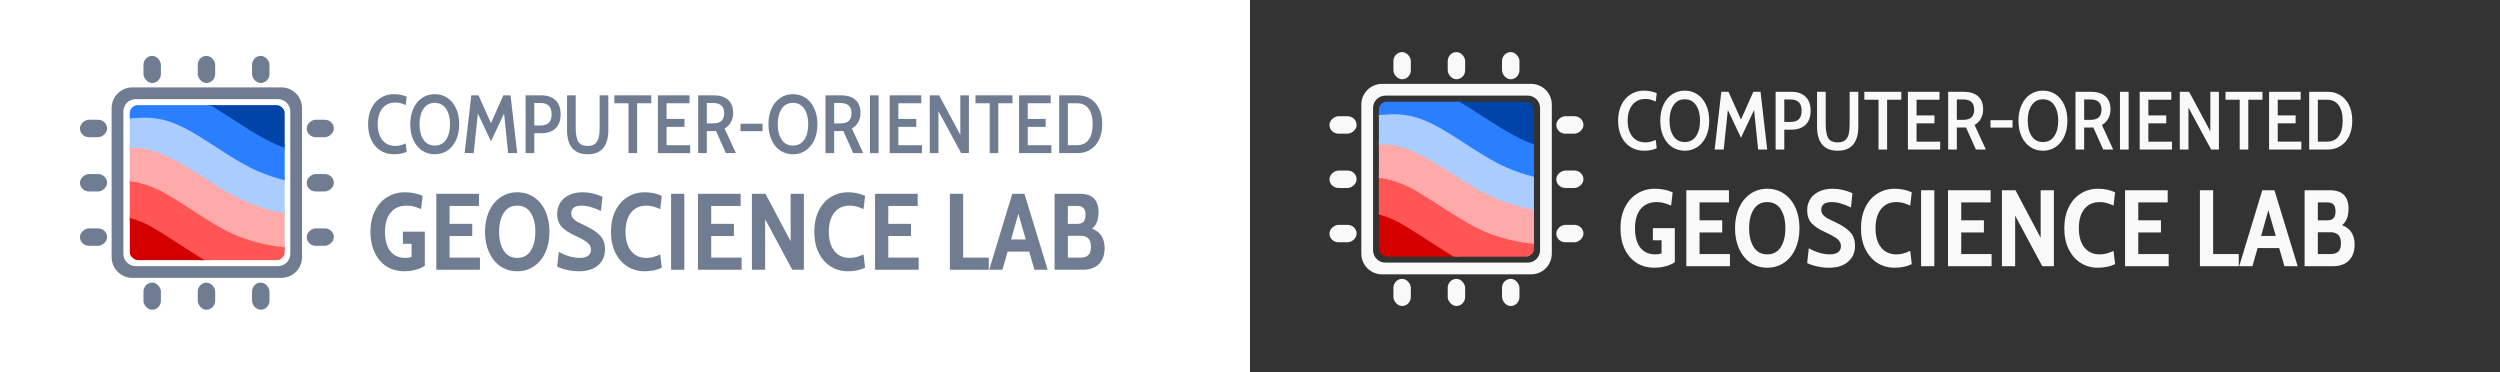 <?xml version="1.0" encoding="UTF-8" standalone="no"?>
<svg
   xmlns:dc="http://purl.org/dc/elements/1.1/"
   xmlns:cc="http://creativecommons.org/ns#"
   xmlns:rdf="http://www.w3.org/1999/02/22-rdf-syntax-ns#"
   xmlns:svg="http://www.w3.org/2000/svg"
   xmlns="http://www.w3.org/2000/svg"
   xmlns:sodipodi="http://sodipodi.sourceforge.net/DTD/sodipodi-0.dtd"
   xmlns:inkscape="http://www.inkscape.org/namespaces/inkscape"
   width="2067.884mm"
   height="307.984mm"
   viewBox="0 0 2067.884 307.984"
   version="1.1"
   id="svg8"
   inkscape:version="1.0.1 (3bc2e813f5, 2020-09-07)"
   sodipodi:docname="examples-for-readme.svg"
   inkscape:export-filename="examples-for-readme.png"
   inkscape:export-xdpi="24.741526"
   inkscape:export-ydpi="24.741526">
  <rect x="0" y="0" width="2067.884" height="307.984" fill="#808080" stroke="none"/>
  <defs
     id="defs2">
    <clipPath
       clipPathUnits="userSpaceOnUse"
       id="clipPath846">
      <path
         style="fill:none;fill-opacity:1;fill-rule:nonzero;stroke:#ffffff;stroke-width:0.924;stroke-linecap:round;stroke-miterlimit:4;stroke-dasharray:none"
         d="m -598.054,-154.244 a 70.113,70.113 0 0 1 -70.113,70.113 70.113,70.113 0 0 1 -70.113,-70.113 70.113,70.113 0 0 1 70.113,-70.113 70.113,70.113 0 0 1 70.113,70.113 z"
         id="path848"
         inkscape:connector-curvature="0" />
    </clipPath>
    <clipPath
       clipPathUnits="userSpaceOnUse"
       id="clipPath1107">
      <rect
         style="fill:none;fill-opacity:1;stroke:#ffff00;stroke-width:0.939"
         id="rect1109"
         width="113.859"
         height="113.859"
         x="611.328"
         y="-211.117"
         ry="7.558"
         transform="scale(-1,1)" />
    </clipPath>
    <clipPath
       clipPathUnits="userSpaceOnUse"
       id="clipPath1107-9">
      <rect
         style="fill:none;fill-opacity:1;stroke:#ffff00;stroke-width:0.939"
         id="rect1109-7"
         width="113.859"
         height="113.859"
         x="611.328"
         y="-211.117"
         ry="7.558"
         transform="scale(-1,1)" />
    </clipPath>
    <clipPath
       clipPathUnits="userSpaceOnUse"
       id="clipPath846-2">
      <path
         style="fill:none;fill-opacity:1;fill-rule:nonzero;stroke:#ffffff;stroke-width:0.924;stroke-linecap:round;stroke-miterlimit:4;stroke-dasharray:none"
         d="m -598.054,-154.244 a 70.113,70.113 0 0 1 -70.113,70.113 70.113,70.113 0 0 1 -70.113,-70.113 70.113,70.113 0 0 1 70.113,-70.113 70.113,70.113 0 0 1 70.113,70.113 z"
         id="path848-9"
         inkscape:connector-curvature="0" />
    </clipPath>
    <clipPath
       clipPathUnits="userSpaceOnUse"
       id="clipPath1107-1">
      <rect
         style="fill:none;fill-opacity:1;stroke:#ffff00;stroke-width:0.939"
         id="rect1109-2"
         width="113.859"
         height="113.859"
         x="611.328"
         y="-211.117"
         ry="7.558"
         transform="scale(-1,1)" />
    </clipPath>
    <clipPath
       clipPathUnits="userSpaceOnUse"
       id="clipPath1107-7">
      <rect
         style="fill:none;fill-opacity:1;stroke:#ffff00;stroke-width:0.939"
         id="rect1109-5"
         width="113.859"
         height="113.859"
         x="611.328"
         y="-211.117"
         ry="7.558"
         transform="scale(-1,1)" />
    </clipPath>
    <clipPath
       clipPathUnits="userSpaceOnUse"
       id="clipPath1107-9-7">
      <rect
         style="fill:none;fill-opacity:1;stroke:#ffff00;stroke-width:0.939"
         id="rect1109-7-0"
         width="113.859"
         height="113.859"
         x="611.328"
         y="-211.117"
         ry="7.558"
         transform="scale(-1,1)" />
    </clipPath>
    <clipPath
       clipPathUnits="userSpaceOnUse"
       id="clipPath1107-2">
      <rect
         style="fill:none;fill-opacity:1;stroke:#ffff00;stroke-width:0.939"
         id="rect1109-6"
         width="113.859"
         height="113.859"
         x="611.328"
         y="-211.117"
         ry="7.558"
         transform="scale(-1,1)" />
    </clipPath>
    <clipPath
       clipPathUnits="userSpaceOnUse"
       id="clipPath1107-9-1">
      <rect
         style="fill:none;fill-opacity:1;stroke:#ffff00;stroke-width:0.939"
         id="rect1109-7-8"
         width="113.859"
         height="113.859"
         x="611.328"
         y="-211.117"
         ry="7.558"
         transform="scale(-1,1)" />
    </clipPath>
    <clipPath
       clipPathUnits="userSpaceOnUse"
       id="clipPath846-5">
      <path
         style="fill:none;fill-opacity:1;fill-rule:nonzero;stroke:#ffffff;stroke-width:0.924;stroke-linecap:round;stroke-miterlimit:4;stroke-dasharray:none"
         d="m -598.054,-154.244 a 70.113,70.113 0 0 1 -70.113,70.113 70.113,70.113 0 0 1 -70.113,-70.113 70.113,70.113 0 0 1 70.113,-70.113 70.113,70.113 0 0 1 70.113,70.113 z"
         id="path848-5"
         inkscape:connector-curvature="0" />
    </clipPath>
    <clipPath
       clipPathUnits="userSpaceOnUse"
       id="clipPath1107-4">
      <rect
         style="fill:none;fill-opacity:1;stroke:#ffff00;stroke-width:0.939"
         id="rect1109-76"
         width="113.859"
         height="113.859"
         x="611.328"
         y="-211.117"
         ry="7.558"
         transform="scale(-1,1)" />
    </clipPath>
    <clipPath
       clipPathUnits="userSpaceOnUse"
       id="clipPath1107-3">
      <rect
         style="fill:none;fill-opacity:1;stroke:#ffff00;stroke-width:0.939"
         id="rect1109-9"
         width="113.859"
         height="113.859"
         x="611.328"
         y="-211.117"
         ry="7.558"
         transform="scale(-1,1)" />
    </clipPath>
    <clipPath
       clipPathUnits="userSpaceOnUse"
       id="clipPath1107-9-4">
      <rect
         style="fill:none;fill-opacity:1;stroke:#ffff00;stroke-width:0.939"
         id="rect1109-7-81"
         width="113.859"
         height="113.859"
         x="611.328"
         y="-211.117"
         ry="7.558"
         transform="scale(-1,1)" />
    </clipPath>
    <clipPath
       clipPathUnits="userSpaceOnUse"
       id="clipPath1107-4-5">
      <rect
         style="fill:none;fill-opacity:1;stroke:#ffff00;stroke-width:0.939"
         id="rect1109-76-9"
         width="113.859"
         height="113.859"
         x="611.328"
         y="-211.117"
         ry="7.558"
         transform="scale(-1,1)" />
    </clipPath>
    <clipPath
       clipPathUnits="userSpaceOnUse"
       id="clipPath930">
      <rect
         style="fill:none;fill-opacity:1;stroke:#ffff00;stroke-width:0.939"
         id="rect932"
         width="113.859"
         height="113.859"
         x="611.328"
         y="-211.117"
         ry="7.558"
         transform="scale(-1,1)" />
    </clipPath>
    <clipPath
       clipPathUnits="userSpaceOnUse"
       id="clipPath945">
      <rect
         style="fill:none;fill-opacity:1;stroke:#ffff00;stroke-width:0.939"
         id="rect943"
         width="113.859"
         height="113.859"
         x="611.328"
         y="-211.117"
         ry="7.558"
         transform="scale(-1,1)" />
    </clipPath>
    <clipPath
       clipPathUnits="userSpaceOnUse"
       id="clipPath1107-75-6">
      <rect
         style="fill:none;fill-opacity:1;stroke:#ffff00;stroke-width:0.939"
         id="rect1109-3-2"
         width="113.859"
         height="113.859"
         x="611.328"
         y="-211.117"
         ry="7.558"
         transform="scale(-1,1)" />
    </clipPath>
    <clipPath
       clipPathUnits="userSpaceOnUse"
       id="clipPath1107-75-6-6">
      <rect
         style="fill:none;fill-opacity:1;stroke:#ffff00;stroke-width:0.939"
         id="rect1109-3-2-7"
         width="113.859"
         height="113.859"
         x="611.328"
         y="-211.117"
         ry="7.558"
         transform="scale(-1,1)" />
    </clipPath>
    <clipPath
       clipPathUnits="userSpaceOnUse"
       id="clipPath919-3">
      <rect
         style="fill:none;fill-opacity:1;stroke:#ffff00;stroke-width:0.923"
         id="rect921-6"
         width="111.793"
         height="112.089"
         x="98.29"
         y="612.213"
         ry="6.103"
         transform="matrix(0,-1,-1,0,0,0)" />
    </clipPath>
    <clipPath
       clipPathUnits="userSpaceOnUse"
       id="clipPath919">
      <rect
         style="fill:none;fill-opacity:1;stroke:#ffff00;stroke-width:0.923"
         id="rect921"
         width="111.793"
         height="112.089"
         x="98.29"
         y="612.213"
         ry="6.103"
         transform="matrix(0,-1,-1,0,0,0)" />
    </clipPath>
  </defs>
  <sodipodi:namedview
     id="base"
     pagecolor="#ffffff"
     bordercolor="#666666"
     borderopacity="1.0"
     inkscape:pageopacity="0.0"
     inkscape:pageshadow="2"
     inkscape:zoom="0.1507011"
     inkscape:cx="2959.1111"
     inkscape:cy="358.88445"
     inkscape:document-units="mm"
     inkscape:current-layer="layer1"
     inkscape:document-rotation="0"
     showgrid="false"
     fit-margin-top="0"
     fit-margin-left="0"
     fit-margin-right="0"
     fit-margin-bottom="0"
     inkscape:window-width="3200"
     inkscape:window-height="1800"
     inkscape:window-x="0"
     inkscape:window-y="0"
     inkscape:window-maximized="0" />
  <g
     inkscape:label="Layer 1"
     inkscape:groupmode="layer"
     id="layer1"
     transform="translate(-37.294,397.109)">
    <rect
       ry="0"
       y="-397.109"
       x="37.294"
       height="307.984"
       width="1033.942"
       id="rect824-8-5"
       style="fill:#ffffff;fill-opacity:1;fill-rule:nonzero;stroke:none;stroke-width:1.362;stroke-linecap:round;stroke-miterlimit:4;stroke-dasharray:none" />
    <g
       id="g989"
       transform="translate(877.382,-91.765)">
      <g
         clip-path="url(#clipPath919)"
         id="g839-2-8-3-2"
         transform="matrix(1.143,0,0,1.147,95.145,22.56)">
        <path
           style="fill:#d40000;fill-opacity:1;fill-rule:nonzero;stroke:#d40000;stroke-width:2.203;stroke-linecap:round;stroke-miterlimit:4;stroke-dasharray:none"
           d="m -678.24,-78.208 c -12.225,-1.78 -24.591,-6.697 -34.574,-13.746 -6.108,-4.314 -14.554,-13.128 -18.989,-19.817 -3.683,-5.556 -7.936,-14.121 -8.834,-17.794 -0.367,-1.5 -0.287,-1.584 1.274,-1.339 0.916,0.144 3.501,0.403 5.745,0.575 4.702,0.362 12.304,2.361 17.775,4.675 5.627,2.38 14.55,7.663 27.1,16.045 13.323,8.898 21.678,13.787 29.328,17.159 6.3,2.777 14.921,5.727 20.21,6.915 l 3.497,0.785 -4.662,1.798 c -11.994,4.625 -26.34,6.422 -37.87,4.743 z"
           id="path971-7-7-5-6"
           inkscape:connector-curvature="0" />
        <path
           style="fill:#ff5555;fill-opacity:1;fill-rule:nonzero;stroke:#ff5555;stroke-width:2.203;stroke-linecap:round;stroke-miterlimit:4;stroke-dasharray:none"
           d="m -639.788,-87.148 c -10.655,-2.791 -20.932,-6.993 -30.282,-12.379 -2.577,-1.485 -10.849,-6.68 -18.382,-11.545 -7.533,-4.865 -15.81,-10.061 -18.395,-11.546 -9.072,-5.215 -17.878,-8.065 -28.776,-9.313 l -6.083,-0.697 -1.041,-4.079 c -1.319,-5.169 -2.557,-16.525 -1.874,-17.193 0.281,-0.275 3.265,-0.803 6.631,-1.173 13.016,-1.431 25.783,1.375 38.983,8.567 2.689,1.465 10.032,6.082 16.318,10.261 19.328,12.847 28.508,17.968 39.695,22.145 9.793,3.657 24.663,6.821 32.05,6.821 1.605,0 2.918,0.215 2.918,0.478 0,0.967 -9.749,10.469 -13.987,13.633 -4.482,3.345 -11.18,7.473 -12.045,7.422 -0.267,-0.016 -2.845,-0.647 -5.73,-1.403 z"
           id="path973-0-9-6-1"
           inkscape:connector-curvature="0" />
        <path
           style="fill:#ffaaaa;fill-opacity:1;fill-rule:nonzero;stroke:#ffaaaa;stroke-width:2.203;stroke-linecap:round;stroke-miterlimit:4;stroke-dasharray:none"
           d="m -613.801,-108.776 c -12.218,-1.401 -24.75,-4.703 -34.999,-9.222 -7.521,-3.316 -15.572,-8.031 -32.593,-19.089 -7.889,-5.125 -17.228,-10.732 -20.754,-12.46 -12.936,-6.339 -26.455,-8.609 -38.59,-6.48 l -4.205,0.738 0.29,-3.529 c 0.554,-6.736 0.835,-8.634 2.023,-13.694 l 1.194,-5.086 3.908,-0.731 c 6.102,-1.141 14.497,-1.425 20.099,-0.678 12.719,1.696 23.407,6.511 43.526,19.609 7.201,4.688 15.553,9.971 18.56,11.741 16.684,9.818 33.886,15.415 52.694,17.145 l 7.36,0.677 -1.111,2.818 c -1.8,4.566 -5.163,11.005 -7.951,15.222 -1.43,2.163 -2.645,3.899 -2.701,3.857 -0.056,-0.042 -3.093,-0.419 -6.751,-0.839 z"
           id="path975-9-2-2-8"
           inkscape:connector-curvature="0" />
        <path
           style="fill:#aaccff;fill-opacity:1;fill-rule:nonzero;stroke:#aaccff;stroke-width:2.203;stroke-linecap:round;stroke-miterlimit:4;stroke-dasharray:none"
           d="m -604.528,-132.087 c -14.449,-1.707 -26.889,-5.279 -39.558,-11.36 -8.313,-3.99 -10.341,-5.173 -25.572,-14.923 -20.633,-13.208 -30.209,-18.078 -40.659,-20.68 -4.167,-1.038 -6.956,-1.309 -13.684,-1.332 -4.648,-0.016 -10.221,0.189 -12.385,0.454 -2.962,0.364 -4.552,0.978 -4.552,0.446 0,-1.144 5.74,-12.295 8.08,-15.939 2.509,-3.907 3.129,-4.166 12.431,-5.178 4.721,-0.514 7.649,-0.511 12.297,0.012 13.964,1.571 22.576,5.449 44.741,20.147 6.892,4.57 15.308,9.925 18.703,11.9 14.906,8.671 32.204,14.24 48.465,15.602 l 4.517,0.378 v 3.39 c 0,2.793 -1.2,10.094 -2.743,16.689 -0.358,1.53 -0.441,1.533 -10.079,0.394 z"
           id="path977-3-0-9-7"
           inkscape:connector-curvature="0"
           sodipodi:nodetypes="ccsscsscscscscsccc" />
        <path
           style="fill:#2a7fff;fill-opacity:1;fill-rule:nonzero;stroke:#2a7fff;stroke-width:2.203;stroke-linecap:round;stroke-miterlimit:4;stroke-dasharray:none"
           d="m -598.7,-154.543 c -11.982,-1.356 -26.074,-5.579 -37.591,-11.266 -4.167,-2.058 -12.559,-6.95 -18.65,-10.871 -19.676,-12.67 -22.63,-14.479 -28.882,-17.693 -11.648,-5.987 -21.487,-8.262 -33.187,-7.673 -3.686,0.186 -7.864,0.515 -9.283,0.733 l -2.581,0.395 1.28,-1.798 c 2.325,-3.264 9.821,-10.304 14.739,-13.841 l 4.84,-3.481 7.887,0.04 c 9.041,0.046 14.802,1.203 23.201,4.661 6.741,2.775 11.944,5.812 26.939,15.722 21.527,14.228 31.813,19.447 46.041,23.363 4.007,1.103 7.941,2.197 8.742,2.431 1.218,0.356 1.578,0.998 2.191,3.911 0.404,1.917 0.902,6.304 1.107,9.749 l 0.373,6.264 -1.399,-0.076 c -0.769,-0.042 -3.366,-0.298 -5.77,-0.57 z"
           id="path979-6-2-1-92"
           inkscape:connector-curvature="0" />
        <path
           style="fill:#0044aa;fill-opacity:1;fill-rule:nonzero;stroke:#0044aa;stroke-width:2.203;stroke-linecap:round;stroke-miterlimit:4;stroke-dasharray:none"
           d="m -603.945,-177.71 c -13.525,-4.054 -22.246,-8.31 -38.756,-18.918 -26.597,-17.088 -29.547,-18.74 -39.048,-21.877 -5.4,-1.783 -12.879,-2.947 -19.524,-3.039 l -7.301,-0.224 7.761,-1.841 c 6.409,-1.521 13.942,-5.334 20.173,-6.344 6.867,-1.114 18.406,-1.097 25.392,0.035 23.309,3.78 44.459,19.39 55.231,40.766 2.571,5.101 6.53,12.283 6.53,13.434 0,0.919 -2.749,0.319 -10.458,-1.992 z"
           id="path981-0-3-2-0"
           inkscape:connector-curvature="0"
           sodipodi:nodetypes="sscscssscss" />
      </g>
      <g
         id="g1087"
         style="fill:#6f7c91;fill-opacity:1">
        <path
           id="rect852-1-5-2"
           style="fill:#6f7c91;fill-opacity:1;stroke:none;stroke-width:1.299"
           d="m -730.591,-233.06 c -9.506,0 -17.16,7.656 -17.16,17.166 v 123.225 c 0,9.51 7.653,17.166 17.16,17.166 h 123.181 c 9.506,0 17.16,-7.656 17.16,-17.166 V -215.894 c 0,-9.51 -7.653,-17.166 -17.16,-17.166 z m 2.795,9.703 h 117.591 c 5.681,0 10.255,4.576 10.255,10.259 v 117.633 c 0,5.684 -4.574,10.259 -10.255,10.259 h -117.591 c -5.681,0 -10.255,-4.576 -10.255,-10.259 V -213.098 c 0,-5.684 4.574,-10.259 10.255,-10.259 z" />
        <a
           id="a1323-7-7-7"
           transform="matrix(0.728,0,0,0.753,-156.792,-67.131)"
           style="fill:#6f7c91;fill-opacity:1;stroke:none">
          <rect
             style="fill:#6f7c91;fill-opacity:1;stroke:none;stroke-width:0.2"
             id="rect852-5-7-5-0-5"
             width="19.8"
             height="29.8"
             x="-713.9"
             y="-254.977"
             ry="9.9" />
        </a>
        <a
           id="a1323-7-7-35"
           transform="matrix(0.728,0,0,0.753,-111.886,-67.131)"
           style="fill:#6f7c91;fill-opacity:1;stroke:none">
          <rect
             style="fill:#6f7c91;fill-opacity:1;stroke:none;stroke-width:0.2"
             id="rect852-5-7-5-0-62"
             width="19.8"
             height="29.8"
             x="-713.9"
             y="-254.977"
             ry="9.9" />
        </a>
        <a
           id="a1323-7-7-7-8-3"
           transform="matrix(0.728,0,0,0.753,-201.698,-67.131)"
           style="fill:#6f7c91;fill-opacity:1;stroke:none">
          <rect
             style="fill:#6f7c91;fill-opacity:1;stroke:none;stroke-width:0.2"
             id="rect852-5-7-5-0-5-9"
             width="19.8"
             height="29.8"
             x="-713.9"
             y="-254.977"
             ry="9.9" />
        </a>
        <a
           id="a1323-7-7-7-6-7"
           transform="matrix(0.728,0,0,0.753,-156.792,120.416)"
           style="fill:#6f7c91;fill-opacity:1;stroke:none">
          <rect
             style="fill:#6f7c91;fill-opacity:1;stroke:none;stroke-width:0.2"
             id="rect852-5-7-5-0-5-1-5"
             width="19.8"
             height="29.8"
             x="-713.9"
             y="-254.977"
             ry="9.9" />
        </a>
        <a
           id="a1323-7-7-35-5-9"
           transform="matrix(0.728,0,0,0.753,-111.886,120.416)"
           style="fill:#6f7c91;fill-opacity:1;stroke:none">
          <rect
             style="fill:#6f7c91;fill-opacity:1;stroke:none;stroke-width:0.2"
             id="rect852-5-7-5-0-62-5-2"
             width="19.8"
             height="29.8"
             x="-713.9"
             y="-254.977"
             ry="9.9" />
        </a>
        <a
           id="a1323-7-7-7-8-4-2"
           transform="matrix(0.728,0,0,0.753,-201.698,120.416)"
           style="fill:#6f7c91;fill-opacity:1;stroke:none">
          <rect
             style="fill:#6f7c91;fill-opacity:1;stroke:none;stroke-width:0.2"
             id="rect852-5-7-5-0-5-9-7-8"
             width="19.8"
             height="29.8"
             x="-713.9"
             y="-254.977"
             ry="9.9" />
        </a>
        <a
           id="a1323-7-7-7-5-9"
           transform="matrix(0,-0.728,0.753,0,-394.401,-666.674)"
           style="fill:#6f7c91;fill-opacity:1;stroke:none">
          <rect
             style="fill:#6f7c91;fill-opacity:1;stroke:none;stroke-width:0.2"
             id="rect852-5-7-5-0-5-6-7"
             width="19.8"
             height="29.8"
             x="-713.9"
             y="-254.977"
             ry="9.9" />
        </a>
        <a
           id="a1323-7-7-35-9"
           transform="matrix(0,-0.728,0.753,0,-394.401,-711.596)"
           style="fill:#6f7c91;fill-opacity:1;stroke:none">
          <rect
             style="fill:#6f7c91;fill-opacity:1;stroke:none;stroke-width:0.2"
             id="rect852-5-7-5-0-62-3"
             width="19.8"
             height="29.8"
             x="-713.9"
             y="-254.977"
             ry="9.9" />
        </a>
        <a
           id="a1323-7-7-7-8-7-3"
           transform="matrix(0,-0.728,0.753,0,-394.401,-621.751)"
           style="fill:#6f7c91;fill-opacity:1;stroke:none">
          <rect
             style="fill:#6f7c91;fill-opacity:1;stroke:none;stroke-width:0.2"
             id="rect852-5-7-5-0-5-9-4-6"
             width="19.8"
             height="29.8"
             x="-713.9"
             y="-254.977"
             ry="9.9" />
        </a>
        <a
           id="a1323-7-7-7-2-1"
           transform="matrix(0,-0.728,0.753,0,-581.957,-666.674)"
           style="fill:#6f7c91;fill-opacity:1;stroke:none">
          <rect
             style="fill:#6f7c91;fill-opacity:1;stroke:none;stroke-width:0.2"
             id="rect852-5-7-5-0-5-5-2"
             width="19.8"
             height="29.8"
             x="-713.9"
             y="-254.977"
             ry="9.9" />
        </a>
        <a
           id="a1323-7-7-35-4-9"
           transform="matrix(0,-0.728,0.753,0,-581.957,-711.596)"
           style="fill:#6f7c91;fill-opacity:1;stroke:none">
          <rect
             style="fill:#6f7c91;fill-opacity:1;stroke:none;stroke-width:0.2"
             id="rect852-5-7-5-0-62-7-3"
             width="19.8"
             height="29.8"
             x="-713.9"
             y="-254.977"
             ry="9.9" />
        </a>
        <a
           id="a1323-7-7-7-8-44-1"
           transform="matrix(0,-0.728,0.753,0,-581.957,-621.751)"
           style="fill:#6f7c91;fill-opacity:1;stroke:none">
          <rect
             style="fill:#6f7c91;fill-opacity:1;stroke:none;stroke-width:0.2"
             id="rect852-5-7-5-0-5-9-3-9"
             width="19.8"
             height="29.8"
             x="-713.9"
             y="-254.977"
             ry="9.9" />
        </a>
      </g>
    </g>
    <rect
       ry="0"
       y="-397.109"
       x="1071.236"
       height="307.984"
       width="1033.942"
       id="rect824-8"
       style="fill:#333333;fill-opacity:1;fill-rule:nonzero;stroke:none;stroke-width:1.362;stroke-linecap:round;stroke-miterlimit:4;stroke-dasharray:none" />
    <g
       id="g1285"
       transform="matrix(0.808,0,0,0.808,1824.637,-341.026)">
      <g
         clip-path="url(#clipPath919-3)"
         id="g839-2-8-3-5"
         transform="matrix(1.416,0,0,1.419,225.125,332.82)">
        <path
           style="fill:#d40000;fill-opacity:1;fill-rule:nonzero;stroke:#d40000;stroke-width:2.203;stroke-linecap:round;stroke-miterlimit:4;stroke-dasharray:none"
           d="m -678.24,-78.208 c -12.225,-1.78 -24.591,-6.697 -34.574,-13.746 -6.108,-4.314 -14.554,-13.128 -18.989,-19.817 -3.683,-5.556 -7.936,-14.121 -8.834,-17.794 -0.367,-1.5 -0.287,-1.584 1.274,-1.339 0.916,0.144 3.501,0.403 5.745,0.575 4.702,0.362 12.304,2.361 17.775,4.675 5.627,2.38 14.55,7.663 27.1,16.045 13.323,8.898 21.678,13.787 29.328,17.159 6.3,2.777 14.921,5.727 20.21,6.915 l 3.497,0.785 -4.662,1.798 c -11.994,4.625 -26.34,6.422 -37.87,4.743 z"
           id="path971-7-7-5-3"
           inkscape:connector-curvature="0" />
        <path
           style="fill:#ff5555;fill-opacity:1;fill-rule:nonzero;stroke:#ff5555;stroke-width:2.203;stroke-linecap:round;stroke-miterlimit:4;stroke-dasharray:none"
           d="m -639.788,-87.148 c -10.655,-2.791 -20.932,-6.993 -30.282,-12.379 -2.577,-1.485 -10.849,-6.68 -18.382,-11.545 -7.533,-4.865 -15.81,-10.061 -18.395,-11.546 -9.072,-5.215 -17.878,-8.065 -28.776,-9.313 l -6.083,-0.697 -1.041,-4.079 c -1.319,-5.169 -2.557,-16.525 -1.874,-17.193 0.281,-0.275 3.265,-0.803 6.631,-1.173 13.016,-1.431 25.783,1.375 38.983,8.567 2.689,1.465 10.032,6.082 16.318,10.261 19.328,12.847 28.508,17.968 39.695,22.145 9.793,3.657 24.663,6.821 32.05,6.821 1.605,0 2.918,0.215 2.918,0.478 0,0.967 -9.749,10.469 -13.987,13.633 -4.482,3.345 -11.18,7.473 -12.045,7.422 -0.267,-0.016 -2.845,-0.647 -5.73,-1.403 z"
           id="path973-0-9-6-5"
           inkscape:connector-curvature="0" />
        <path
           style="fill:#ffaaaa;fill-opacity:1;fill-rule:nonzero;stroke:#ffaaaa;stroke-width:2.203;stroke-linecap:round;stroke-miterlimit:4;stroke-dasharray:none"
           d="m -613.801,-108.776 c -12.218,-1.401 -24.75,-4.703 -34.999,-9.222 -7.521,-3.316 -15.572,-8.031 -32.593,-19.089 -7.889,-5.125 -17.228,-10.732 -20.754,-12.46 -12.936,-6.339 -26.455,-8.609 -38.59,-6.48 l -4.205,0.738 0.29,-3.529 c 0.554,-6.736 0.835,-8.634 2.023,-13.694 l 1.194,-5.086 3.908,-0.731 c 6.102,-1.141 14.497,-1.425 20.099,-0.678 12.719,1.696 23.407,6.511 43.526,19.609 7.201,4.688 15.553,9.971 18.56,11.741 16.684,9.818 33.886,15.415 52.694,17.145 l 7.36,0.677 -1.111,2.818 c -1.8,4.566 -5.163,11.005 -7.951,15.222 -1.43,2.163 -2.645,3.899 -2.701,3.857 -0.056,-0.042 -3.093,-0.419 -6.751,-0.839 z"
           id="path975-9-2-2-6"
           inkscape:connector-curvature="0" />
        <path
           style="fill:#aaccff;fill-opacity:1;fill-rule:nonzero;stroke:#aaccff;stroke-width:2.203;stroke-linecap:round;stroke-miterlimit:4;stroke-dasharray:none"
           d="m -604.528,-132.087 c -14.449,-1.707 -26.889,-5.279 -39.558,-11.36 -8.313,-3.99 -10.341,-5.173 -25.572,-14.923 -20.633,-13.208 -30.209,-18.078 -40.659,-20.68 -4.167,-1.038 -6.956,-1.309 -13.684,-1.332 -4.648,-0.016 -10.221,0.189 -12.385,0.454 -2.962,0.364 -4.552,0.978 -4.552,0.446 0,-1.144 5.74,-12.295 8.08,-15.939 2.509,-3.907 3.129,-4.166 12.431,-5.178 4.721,-0.514 7.649,-0.511 12.297,0.012 13.964,1.571 22.576,5.449 44.741,20.147 6.892,4.57 15.308,9.925 18.703,11.9 14.906,8.671 32.204,14.24 48.465,15.602 l 4.517,0.378 v 3.39 c 0,2.793 -1.2,10.094 -2.743,16.689 -0.358,1.53 -0.441,1.533 -10.079,0.394 z"
           id="path977-3-0-9-2"
           inkscape:connector-curvature="0"
           sodipodi:nodetypes="ccsscsscscscscsccc" />
        <path
           style="fill:#2a7fff;fill-opacity:1;fill-rule:nonzero;stroke:#2a7fff;stroke-width:2.203;stroke-linecap:round;stroke-miterlimit:4;stroke-dasharray:none"
           d="m -598.7,-154.543 c -11.982,-1.356 -26.074,-5.579 -37.591,-11.266 -4.167,-2.058 -12.559,-6.95 -18.65,-10.871 -19.676,-12.67 -22.63,-14.479 -28.882,-17.693 -11.648,-5.987 -21.487,-8.262 -33.187,-7.673 -3.686,0.186 -7.864,0.515 -9.283,0.733 l -2.581,0.395 1.28,-1.798 c 2.325,-3.264 9.821,-10.304 14.739,-13.841 l 4.84,-3.481 7.887,0.04 c 9.041,0.046 14.802,1.203 23.201,4.661 6.741,2.775 11.944,5.812 26.939,15.722 21.527,14.228 31.813,19.447 46.041,23.363 4.007,1.103 7.941,2.197 8.742,2.431 1.218,0.356 1.578,0.998 2.191,3.911 0.404,1.917 0.902,6.304 1.107,9.749 l 0.373,6.264 -1.399,-0.076 c -0.769,-0.042 -3.366,-0.298 -5.77,-0.57 z"
           id="path979-6-2-1-9"
           inkscape:connector-curvature="0" />
        <path
           style="fill:#0044aa;fill-opacity:1;fill-rule:nonzero;stroke:#0044aa;stroke-width:2.203;stroke-linecap:round;stroke-miterlimit:4;stroke-dasharray:none"
           d="m -603.945,-177.71 c -13.525,-4.054 -22.246,-8.31 -38.756,-18.918 -26.597,-17.088 -29.547,-18.74 -39.048,-21.877 -5.4,-1.783 -12.879,-2.947 -19.524,-3.039 l -7.301,-0.224 7.761,-1.841 c 6.409,-1.521 13.942,-5.334 20.173,-6.344 6.867,-1.114 18.406,-1.097 25.392,0.035 23.309,3.78 44.459,19.39 55.231,40.766 2.571,5.101 6.53,12.283 6.53,13.434 0,0.919 -2.749,0.319 -10.458,-1.992 z"
           id="path981-0-3-2-1"
           inkscape:connector-curvature="0"
           sodipodi:nodetypes="sscscssscss" />
      </g>
      <g
         id="g1245">
        <g
           id="g1213"
           style="fill:#f9f9f9;fill-opacity:1">
          <path
             id="rect852-1-5-7"
             style="fill:#f9f9f9;fill-opacity:1;stroke:none;stroke-width:1.607"
             d="m -797.215,16.452 c -11.77,0 -21.245,9.475 -21.245,21.245 V 190.207 c 0,11.77 9.475,21.245 21.245,21.245 h 152.51 c 11.77,0 21.245,-9.475 21.245,-21.245 V 37.697 c 0,-11.77 -9.475,-21.245 -21.245,-21.245 z m 3.461,12.009 h 145.588 c 7.034,0 12.697,5.663 12.697,12.697 v 145.588 c 0,7.034 -5.662,12.697 -12.697,12.697 h -145.588 c -7.034,0 -12.697,-5.663 -12.697,-12.697 V 41.158 c 0,-7.034 5.663,-12.697 12.697,-12.697 z" />
          <g
             id="g1210"
             transform="translate(-75.901,244.029)"
             style="fill:#f9f9f9;fill-opacity:1">
            <a
               id="a1323-7-7-7-27"
               transform="matrix(0.901,0,0,0.933,-10.896,-22.216)"
               style="fill:#f9f9f9;fill-opacity:1;stroke:none">
              <rect
                 style="fill:#f9f9f9;fill-opacity:1;stroke:none;stroke-width:0.2"
                 id="rect852-5-7-5-0-5-09"
                 width="19.8"
                 height="29.8"
                 x="-713.9"
                 y="-254.977"
                 ry="9.9" />
            </a>
            <a
               id="a1323-7-7-35-3"
               transform="matrix(0.901,0,0,0.933,44.702,-22.216)"
               style="fill:#f9f9f9;fill-opacity:1;stroke:none">
              <rect
                 style="fill:#f9f9f9;fill-opacity:1;stroke:none;stroke-width:0.2"
                 id="rect852-5-7-5-0-62-6"
                 width="19.8"
                 height="29.8"
                 x="-713.9"
                 y="-254.977"
                 ry="9.9" />
            </a>
            <a
               id="a1323-7-7-7-8"
               transform="matrix(0.901,0,0,0.933,-66.495,-22.216)"
               style="fill:#f9f9f9;fill-opacity:1;stroke:none">
              <rect
                 style="fill:#f9f9f9;fill-opacity:1;stroke:none;stroke-width:0.2"
                 id="rect852-5-7-5-0-5-9-0"
                 width="19.8"
                 height="29.8"
                 x="-713.9"
                 y="-254.977"
                 ry="9.9" />
            </a>
          </g>
          <g
             id="g1210-0"
             transform="translate(-75.901,476.148)"
             style="fill:#f9f9f9;fill-opacity:1">
            <a
               id="a1323-7-7-7-6"
               transform="matrix(0.901,0,0,0.933,-10.896,-22.216)"
               style="fill:#f9f9f9;fill-opacity:1;stroke:none">
              <rect
                 style="fill:#f9f9f9;fill-opacity:1;stroke:none;stroke-width:0.2"
                 id="rect852-5-7-5-0-5-1"
                 width="19.8"
                 height="29.8"
                 x="-713.9"
                 y="-254.977"
                 ry="9.9" />
            </a>
            <a
               id="a1323-7-7-35-5"
               transform="matrix(0.901,0,0,0.933,44.702,-22.216)"
               style="fill:#f9f9f9;fill-opacity:1;stroke:none">
              <rect
                 style="fill:#f9f9f9;fill-opacity:1;stroke:none;stroke-width:0.2"
                 id="rect852-5-7-5-0-62-5"
                 width="19.8"
                 height="29.8"
                 x="-713.9"
                 y="-254.977"
                 ry="9.9" />
            </a>
            <a
               id="a1323-7-7-7-8-4"
               transform="matrix(0.901,0,0,0.933,-66.495,-22.216)"
               style="fill:#f9f9f9;fill-opacity:1;stroke:none">
              <rect
                 style="fill:#f9f9f9;fill-opacity:1;stroke:none;stroke-width:0.2"
                 id="rect852-5-7-5-0-5-9-7"
                 width="19.8"
                 height="29.8"
                 x="-713.9"
                 y="-254.977"
                 ry="9.9" />
            </a>
          </g>
          <g
             id="g1210-6"
             transform="rotate(-90,-444.935,-86.171)"
             style="fill:#f9f9f9;fill-opacity:1">
            <a
               id="a1323-7-7-7-5"
               transform="matrix(0.901,0,0,0.933,-10.896,-22.216)"
               style="fill:#f9f9f9;fill-opacity:1;stroke:none">
              <rect
                 style="fill:#f9f9f9;fill-opacity:1;stroke:none;stroke-width:0.2"
                 id="rect852-5-7-5-0-5-6"
                 width="19.8"
                 height="29.8"
                 x="-713.9"
                 y="-254.977"
                 ry="9.9" />
            </a>
            <a
               id="a1323-7-7-35-9-6"
               transform="matrix(0.901,0,0,0.933,44.702,-22.216)"
               style="fill:#f9f9f9;fill-opacity:1;stroke:none">
              <rect
                 style="fill:#f9f9f9;fill-opacity:1;stroke:none;stroke-width:0.2"
                 id="rect852-5-7-5-0-62-3-2"
                 width="19.8"
                 height="29.8"
                 x="-713.9"
                 y="-254.977"
                 ry="9.9" />
            </a>
            <a
               id="a1323-7-7-7-8-7"
               transform="matrix(0.901,0,0,0.933,-66.495,-22.216)"
               style="fill:#f9f9f9;fill-opacity:1;stroke:none">
              <rect
                 style="fill:#f9f9f9;fill-opacity:1;stroke:none;stroke-width:0.2"
                 id="rect852-5-7-5-0-5-9-4"
                 width="19.8"
                 height="29.8"
                 x="-713.9"
                 y="-254.977"
                 ry="9.9" />
            </a>
          </g>
          <g
             id="g1210-5"
             transform="rotate(-90,-561.041,29.935)"
             style="fill:#f9f9f9;fill-opacity:1">
            <a
               id="a1323-7-7-7-2"
               transform="matrix(0.901,0,0,0.933,-10.896,-22.216)"
               style="fill:#f9f9f9;fill-opacity:1;stroke:none">
              <rect
                 style="fill:#f9f9f9;fill-opacity:1;stroke:none;stroke-width:0.2"
                 id="rect852-5-7-5-0-5-5"
                 width="19.8"
                 height="29.8"
                 x="-713.9"
                 y="-254.977"
                 ry="9.9" />
            </a>
            <a
               id="a1323-7-7-35-4"
               transform="matrix(0.901,0,0,0.933,44.702,-22.216)"
               style="fill:#f9f9f9;fill-opacity:1;stroke:none">
              <rect
                 style="fill:#f9f9f9;fill-opacity:1;stroke:none;stroke-width:0.2"
                 id="rect852-5-7-5-0-62-7"
                 width="19.8"
                 height="29.8"
                 x="-713.9"
                 y="-254.977"
                 ry="9.9" />
            </a>
            <a
               id="a1323-7-7-7-8-44"
               transform="matrix(0.901,0,0,0.933,-66.495,-22.216)"
               style="fill:#f9f9f9;fill-opacity:1;stroke:none">
              <rect
                 style="fill:#f9f9f9;fill-opacity:1;stroke:none;stroke-width:0.2"
                 id="rect852-5-7-5-0-5-9-3"
                 width="19.8"
                 height="29.8"
                 x="-713.9"
                 y="-254.977"
                 ry="9.9" />
            </a>
          </g>
        </g>
      </g>
    </g>
    <g
       id="g889"
       transform="matrix(1.049,0,0,1.049,908.193,-88.876)"
       style="fill:#6f7c91;fill-opacity:1">
      <g
         aria-label="COMPUTER-ORIENTED "
         style="font-style:normal;font-variant:normal;font-weight:normal;font-stretch:normal;font-size:65.066px;line-height:1.25;font-family:ABeeZee;-inkscape-font-specification:ABeeZee;letter-spacing:0px;word-spacing:0px;fill:#6f7c91;fill-opacity:1;stroke:none;stroke-width:0.488"
         id="text826">
        <path
           d="m -519.469,-172.204 q -6.051,0 -10.671,-2.863 -4.62,-2.928 -7.222,-8.263 -2.603,-5.401 -2.603,-12.558 0,-7.092 2.603,-12.493 2.668,-5.401 7.287,-8.263 4.685,-2.928 10.541,-2.928 5.401,0 10.02,2.017 l -0.781,6.637 q -2.082,-1.041 -4.034,-1.562 -1.887,-0.521 -4.099,-0.521 -6.637,0 -10.346,4.75 -3.644,4.685 -3.644,12.363 0,7.678 3.644,12.428 3.709,4.685 10.346,4.685 4.034,0 8.133,-1.952 l 0.781,6.572 q -4.229,1.952 -9.955,1.952 z"
           style="font-style:normal;font-variant:normal;font-weight:500;font-stretch:condensed;font-family:'Cabin Condensed';-inkscape-font-specification:'Cabin Condensed, Medium Condensed';fill:#6f7c91;fill-opacity:1;stroke-width:0.488"
           id="path902" />
        <path
           d="m -487.391,-172.204 q -5.596,0 -10.02,-2.928 -4.359,-2.928 -6.832,-8.263 -2.473,-5.401 -2.473,-12.493 0,-7.092 2.473,-12.428 2.473,-5.401 6.832,-8.328 4.425,-2.928 10.02,-2.928 5.596,0 9.955,2.928 4.359,2.928 6.832,8.328 2.473,5.335 2.473,12.428 0,7.092 -2.473,12.493 -2.473,5.335 -6.832,8.263 -4.359,2.928 -9.955,2.928 z m 0,-6.832 q 5.791,0 8.914,-4.685 3.123,-4.685 3.123,-12.167 0,-7.483 -3.123,-12.167 -3.123,-4.685 -8.914,-4.685 -5.791,0 -8.914,4.685 -3.123,4.685 -3.123,12.167 0,7.483 3.123,12.167 3.123,4.685 8.914,4.685 z"
           style="font-style:normal;font-variant:normal;font-weight:500;font-stretch:condensed;font-family:'Cabin Condensed';-inkscape-font-specification:'Cabin Condensed, Medium Condensed';fill:#6f7c91;fill-opacity:1;stroke-width:0.488"
           id="path904" />
        <path
           d="m -429.548,-173.115 -3.188,-31.232 -10.346,21.927 -10.346,-21.927 -3.253,31.232 h -7.157 l 5.27,-45.546 h 5.661 l 9.825,21.927 9.76,-21.927 h 5.661 l 5.27,45.546 z"
           style="font-style:normal;font-variant:normal;font-weight:500;font-stretch:condensed;font-family:'Cabin Condensed';-inkscape-font-specification:'Cabin Condensed, Medium Condensed';fill:#6f7c91;fill-opacity:1;stroke-width:0.488"
           id="path906" />
        <path
           d="m -415.754,-218.662 h 12.363 q 7.157,0 11.191,3.839 4.034,3.774 4.034,11.061 0,7.352 -4.034,11.191 -4.034,3.774 -11.191,3.774 h -5.531 v 15.681 h -6.832 z m 11.777,23.749 q 4.425,0 6.572,-2.147 2.147,-2.212 2.147,-6.702 0,-8.849 -8.719,-8.849 h -4.945 v 17.698 z"
           style="font-style:normal;font-variant:normal;font-weight:500;font-stretch:condensed;font-family:'Cabin Condensed';-inkscape-font-specification:'Cabin Condensed, Medium Condensed';fill:#6f7c91;fill-opacity:1;stroke-width:0.488"
           id="path908" />
        <path
           d="m -366.824,-172.204 q -8.198,0 -12.232,-4.88 -4.034,-4.945 -4.034,-13.859 v -27.718 h 6.832 v 25.831 q 0,6.832 1.887,10.476 1.952,3.579 7.548,3.579 3.839,0 5.921,-1.757 2.082,-1.822 2.798,-4.815 0.716,-3.058 0.716,-7.483 v -25.831 h 6.832 v 27.718 q 0,8.914 -4.034,13.859 -4.034,4.88 -12.232,4.88 z"
           style="font-style:normal;font-variant:normal;font-weight:500;font-stretch:condensed;font-family:'Cabin Condensed';-inkscape-font-specification:'Cabin Condensed, Medium Condensed';fill:#6f7c91;fill-opacity:1;stroke-width:0.488"
           id="path910" />
        <path
           d="m -334.616,-212.415 h -11.191 v -6.246 h 29.15 v 6.246 h -11.191 v 39.3 h -6.767 z"
           style="font-style:normal;font-variant:normal;font-weight:500;font-stretch:condensed;font-family:'Cabin Condensed';-inkscape-font-specification:'Cabin Condensed, Medium Condensed';fill:#6f7c91;fill-opacity:1;stroke-width:0.488"
           id="path912" />
        <path
           d="m -311.452,-218.662 h 24.92 v 6.246 h -18.088 v 12.363 h 14.119 v 6.246 h -14.119 v 14.445 h 18.609 v 6.246 h -25.441 z"
           style="font-style:normal;font-variant:normal;font-weight:500;font-stretch:condensed;font-family:'Cabin Condensed';-inkscape-font-specification:'Cabin Condensed, Medium Condensed';fill:#6f7c91;fill-opacity:1;stroke-width:0.488"
           id="path914" />
        <path
           d="m -279.7,-218.662 h 12.363 q 7.157,0 11.191,3.514 4.034,3.514 4.034,10.476 0,4.034 -1.822,7.222 -1.757,3.188 -4.945,4.945 l 8.914,19.39 h -7.873 l -7.808,-17.438 q -0.39,0.065 -1.497,0.065 h -5.726 v 17.373 h -6.832 z m 11.777,22.123 q 4.425,0 6.572,-1.952 2.147,-2.017 2.147,-6.051 0,-4.099 -2.147,-6.051 -2.147,-2.017 -6.572,-2.017 h -4.945 v 16.071 z"
           style="font-style:normal;font-variant:normal;font-weight:500;font-stretch:condensed;font-family:'Cabin Condensed';-inkscape-font-specification:'Cabin Condensed, Medium Condensed';fill:#6f7c91;fill-opacity:1;stroke-width:0.488"
           id="path916" />
        <path
           d="m -246.321,-196.279 h 17.373 v 5.856 h -17.373 z"
           style="font-style:normal;font-variant:normal;font-weight:500;font-stretch:condensed;font-family:'Cabin Condensed';-inkscape-font-specification:'Cabin Condensed, Medium Condensed';fill:#6f7c91;fill-opacity:1;stroke-width:0.488"
           id="path918" />
        <path
           d="m -204.939,-172.204 q -5.596,0 -10.02,-2.928 -4.359,-2.928 -6.832,-8.263 -2.473,-5.401 -2.473,-12.493 0,-7.092 2.473,-12.428 2.473,-5.401 6.832,-8.328 4.425,-2.928 10.02,-2.928 5.596,0 9.955,2.928 4.359,2.928 6.832,8.328 2.473,5.335 2.473,12.428 0,7.092 -2.473,12.493 -2.473,5.335 -6.832,8.263 -4.359,2.928 -9.955,2.928 z m 0,-6.832 q 5.791,0 8.914,-4.685 3.123,-4.685 3.123,-12.167 0,-7.483 -3.123,-12.167 -3.123,-4.685 -8.914,-4.685 -5.791,0 -8.914,4.685 -3.123,4.685 -3.123,12.167 0,7.483 3.123,12.167 3.123,4.685 8.914,4.685 z"
           style="font-style:normal;font-variant:normal;font-weight:500;font-stretch:condensed;font-family:'Cabin Condensed';-inkscape-font-specification:'Cabin Condensed, Medium Condensed';fill:#6f7c91;fill-opacity:1;stroke-width:0.488"
           id="path920" />
        <path
           d="m -179.303,-218.662 h 12.363 q 7.157,0 11.191,3.514 4.034,3.514 4.034,10.476 0,4.034 -1.822,7.222 -1.757,3.188 -4.945,4.945 l 8.914,19.39 h -7.873 l -7.808,-17.438 q -0.39,0.065 -1.497,0.065 h -5.726 v 17.373 h -6.832 z m 11.777,22.123 q 4.425,0 6.572,-1.952 2.147,-2.017 2.147,-6.051 0,-4.099 -2.147,-6.051 -2.147,-2.017 -6.572,-2.017 h -4.945 v 16.071 z"
           style="font-style:normal;font-variant:normal;font-weight:500;font-stretch:condensed;font-family:'Cabin Condensed';-inkscape-font-specification:'Cabin Condensed, Medium Condensed';fill:#6f7c91;fill-opacity:1;stroke-width:0.488"
           id="path922" />
        <path
           d="m -144.232,-218.662 h 6.832 v 45.546 h -6.832 z"
           style="font-style:normal;font-variant:normal;font-weight:500;font-stretch:condensed;font-family:'Cabin Condensed';-inkscape-font-specification:'Cabin Condensed, Medium Condensed';fill:#6f7c91;fill-opacity:1;stroke-width:0.488"
           id="path924" />
        <path
           d="m -128.681,-218.662 h 24.92 v 6.246 h -18.088 v 12.363 h 14.119 v 6.246 h -14.119 v 14.445 h 18.609 v 6.246 h -25.441 z"
           style="font-style:normal;font-variant:normal;font-weight:500;font-stretch:condensed;font-family:'Cabin Condensed';-inkscape-font-specification:'Cabin Condensed, Medium Condensed';fill:#6f7c91;fill-opacity:1;stroke-width:0.488"
           id="path926" />
        <path
           d="m -97.059,-218.662 h 7.352 l 16.722,31.167 v -31.167 h 6.767 v 45.546 h -6.116 l -17.893,-33.054 v 33.054 h -6.832 z"
           style="font-style:normal;font-variant:normal;font-weight:500;font-stretch:condensed;font-family:'Cabin Condensed';-inkscape-font-specification:'Cabin Condensed, Medium Condensed';fill:#6f7c91;fill-opacity:1;stroke-width:0.488"
           id="path928" />
        <path
           d="m -49.821,-212.415 h -11.191 v -6.246 h 29.15 v 6.246 h -11.191 v 39.3 h -6.767 z"
           style="font-style:normal;font-variant:normal;font-weight:500;font-stretch:condensed;font-family:'Cabin Condensed';-inkscape-font-specification:'Cabin Condensed, Medium Condensed';fill:#6f7c91;fill-opacity:1;stroke-width:0.488"
           id="path930" />
        <path
           d="m -26.658,-218.662 h 24.92 v 6.246 H -19.826 v 12.363 h 14.119 v 6.246 H -19.826 v 14.445 h 18.609 v 6.246 h -25.441 z"
           style="font-style:normal;font-variant:normal;font-weight:500;font-stretch:condensed;font-family:'Cabin Condensed';-inkscape-font-specification:'Cabin Condensed, Medium Condensed';fill:#6f7c91;fill-opacity:1;stroke-width:0.488"
           id="path932" />
        <path
           d="M 4.965,-218.662 H 19.604 q 5.596,0 9.955,2.733 4.425,2.733 6.897,7.873 2.473,5.14 2.473,12.167 0,7.027 -2.473,12.167 -2.473,5.14 -6.897,7.873 -4.359,2.733 -9.955,2.733 H 4.965 Z m 14.054,39.3 q 6.051,0 9.174,-4.294 3.188,-4.359 3.188,-12.232 0,-7.873 -3.188,-12.167 -3.123,-4.359 -9.174,-4.359 h -7.222 v 33.054 z"
           style="font-style:normal;font-variant:normal;font-weight:500;font-stretch:condensed;font-family:'Cabin Condensed';-inkscape-font-specification:'Cabin Condensed, Medium Condensed';fill:#6f7c91;fill-opacity:1;stroke-width:0.488"
           id="path934" />
      </g>
      <g
         aria-label="GEOSCIENCE LAB"
         style="font-style:normal;font-variant:normal;font-weight:normal;font-stretch:normal;font-size:85.547px;line-height:1.25;font-family:ABeeZee;-inkscape-font-specification:ABeeZee;letter-spacing:0px;word-spacing:0px;fill:#6f7c91;fill-opacity:1;stroke:none;stroke-width:0.642"
         id="text832">
        <path
           d="m -511.411,-79.945 q -7.956,0 -14.03,-3.85 -5.988,-3.85 -9.325,-10.864 -3.336,-7.1 -3.336,-16.425 0,-9.41 3.507,-16.425 3.507,-7.1 9.667,-10.864 6.159,-3.85 13.944,-3.85 7.614,0 14.03,2.823 l -1.198,10.437 q -3.336,-1.369 -5.903,-2.053 -2.481,-0.684 -5.561,-0.684 -8.041,0 -12.575,5.475 -4.448,5.475 -4.448,15.142 0,9.838 4.106,15.227 4.192,5.389 12.062,5.389 2.652,0 4.791,-0.77 v -10.351 h -6.844 v -9.581 h 17.28 v 26.862 q -2.909,2.053 -7.1,3.165 -4.192,1.198 -9.068,1.198 z"
           style="font-style:normal;font-variant:normal;font-weight:bold;font-stretch:condensed;font-family:'Cabin Condensed';-inkscape-font-specification:'Cabin Condensed, Bold Condensed';fill:#6f7c91;fill-opacity:1;stroke-width:0.642"
           id="path937" />
        <path
           d="m -486.175,-141.025 h 33.62 v 9.581 h -23.183 v 14.115 h 17.879 v 9.581 h -17.879 v 17.024 h 23.953 v 9.581 h -34.39 z"
           style="font-style:normal;font-variant:normal;font-weight:bold;font-stretch:condensed;font-family:'Cabin Condensed';-inkscape-font-specification:'Cabin Condensed, Bold Condensed';fill:#6f7c91;fill-opacity:1;stroke-width:0.642"
           id="path939" />
        <path
           d="m -422.357,-79.945 q -7.357,0 -13.174,-3.85 -5.732,-3.935 -8.982,-10.95 -3.251,-7.1 -3.251,-16.339 0,-9.239 3.251,-16.254 3.251,-7.1 8.982,-10.95 5.817,-3.935 13.174,-3.935 7.357,0 13.089,3.85 5.817,3.85 9.068,10.95 3.251,7.1 3.251,16.339 0,9.239 -3.251,16.339 -3.251,7.1 -9.068,10.95 -5.732,3.85 -13.089,3.85 z m 0,-10.522 q 6.929,0 10.608,-5.646 3.679,-5.646 3.679,-14.971 0,-9.325 -3.679,-14.971 -3.679,-5.646 -10.608,-5.646 -6.929,0 -10.608,5.646 -3.679,5.646 -3.679,14.971 0,9.325 3.679,14.971 3.679,5.646 10.608,5.646 z"
           style="font-style:normal;font-variant:normal;font-weight:bold;font-stretch:condensed;font-family:'Cabin Condensed';-inkscape-font-specification:'Cabin Condensed, Bold Condensed';fill:#6f7c91;fill-opacity:1;stroke-width:0.642"
           id="path941" />
        <path
           d="m -373.681,-79.945 q -4.62,0 -9.239,-1.027 -4.534,-0.941 -7.956,-2.652 l 1.283,-11.634 q 8.726,4.791 16.596,4.791 4.106,0 6.416,-1.625 2.31,-1.711 2.31,-4.791 0,-2.31 -1.198,-3.935 -1.112,-1.711 -3.679,-3.251 -2.481,-1.625 -7.186,-3.764 -7.614,-3.422 -11.121,-7.271 -3.422,-3.85 -3.422,-10.095 0,-4.962 2.395,-8.811 2.395,-3.85 6.929,-5.988 4.534,-2.224 10.779,-2.224 7.785,0 15.57,3.507 l -1.112,11.292 q -4.363,-2.139 -8.041,-3.165 -3.593,-1.112 -7.271,-1.112 -3.935,0 -6.074,1.54 -2.053,1.54 -2.053,4.534 0,2.31 1.369,3.935 1.369,1.54 3.336,2.737 2.053,1.112 7.357,3.593 7.614,3.679 11.036,7.699 3.507,4.021 3.507,10.351 0,7.956 -5.475,12.661 -5.475,4.705 -15.056,4.705 z"
           style="font-style:normal;font-variant:normal;font-weight:bold;font-stretch:condensed;font-family:'Cabin Condensed';-inkscape-font-specification:'Cabin Condensed, Bold Condensed';fill:#6f7c91;fill-opacity:1;stroke-width:0.642"
           id="path943" />
        <path
           d="m -322.011,-79.945 q -7.528,0 -13.516,-3.764 -5.988,-3.85 -9.496,-10.864 -3.422,-7.1 -3.422,-16.511 0,-9.41 3.422,-16.425 3.422,-7.1 9.496,-10.864 6.074,-3.85 13.687,-3.85 7.357,0 13.431,2.823 l -1.198,10.437 q -3.165,-1.369 -5.561,-2.053 -2.395,-0.684 -5.304,-0.684 -7.785,0 -12.148,5.475 -4.363,5.475 -4.363,15.142 0,9.667 4.363,15.142 4.363,5.475 12.062,5.475 2.994,0 5.389,-0.684 2.395,-0.684 5.561,-2.053 l 1.198,10.437 q -5.646,2.823 -13.602,2.823 z"
           style="font-style:normal;font-variant:normal;font-weight:bold;font-stretch:condensed;font-family:'Cabin Condensed';-inkscape-font-specification:'Cabin Condensed, Bold Condensed';fill:#6f7c91;fill-opacity:1;stroke-width:0.642"
           id="path945" />
        <path
           d="m -301.052,-141.025 h 10.437 v 59.883 h -10.437 z"
           style="font-style:normal;font-variant:normal;font-weight:bold;font-stretch:condensed;font-family:'Cabin Condensed';-inkscape-font-specification:'Cabin Condensed, Bold Condensed';fill:#6f7c91;fill-opacity:1;stroke-width:0.642"
           id="path947" />
        <path
           d="m -279.837,-141.025 h 33.62 v 9.581 h -23.183 v 14.115 h 17.879 v 9.581 h -17.879 v 17.024 h 23.953 v 9.581 h -34.39 z"
           style="font-style:normal;font-variant:normal;font-weight:bold;font-stretch:condensed;font-family:'Cabin Condensed';-inkscape-font-specification:'Cabin Condensed, Bold Condensed';fill:#6f7c91;fill-opacity:1;stroke-width:0.642"
           id="path949" />
        <path
           d="m -237.32,-141.025 h 10.693 l 19.847,37.469 v -37.469 h 10.437 v 59.883 h -9.154 l -21.387,-39.865 v 39.865 h -10.437 z"
           style="font-style:normal;font-variant:normal;font-weight:bold;font-stretch:condensed;font-family:'Cabin Condensed';-inkscape-font-specification:'Cabin Condensed, Bold Condensed';fill:#6f7c91;fill-opacity:1;stroke-width:0.642"
           id="path951" />
        <path
           d="m -161.697,-79.945 q -7.528,0 -13.516,-3.764 -5.988,-3.85 -9.496,-10.864 -3.422,-7.1 -3.422,-16.511 0,-9.41 3.422,-16.425 3.422,-7.1 9.496,-10.864 6.074,-3.85 13.687,-3.85 7.357,0 13.431,2.823 l -1.198,10.437 q -3.165,-1.369 -5.561,-2.053 -2.395,-0.684 -5.304,-0.684 -7.785,0 -12.148,5.475 -4.363,5.475 -4.363,15.142 0,9.667 4.363,15.142 4.363,5.475 12.062,5.475 2.994,0 5.389,-0.684 2.395,-0.684 5.561,-2.053 l 1.198,10.437 q -5.646,2.823 -13.602,2.823 z"
           style="font-style:normal;font-variant:normal;font-weight:bold;font-stretch:condensed;font-family:'Cabin Condensed';-inkscape-font-specification:'Cabin Condensed, Bold Condensed';fill:#6f7c91;fill-opacity:1;stroke-width:0.642"
           id="path953" />
        <path
           d="m -140.225,-141.025 h 33.62 v 9.581 h -23.183 v 14.115 h 17.879 v 9.581 h -17.879 v 17.024 h 23.953 v 9.581 h -34.39 z"
           style="font-style:normal;font-variant:normal;font-weight:bold;font-stretch:condensed;font-family:'Cabin Condensed';-inkscape-font-specification:'Cabin Condensed, Bold Condensed';fill:#6f7c91;fill-opacity:1;stroke-width:0.642"
           id="path955" />
        <path
           d="m -81.198,-141.025 h 10.437 v 50.301 h 20.189 v 9.581 h -30.626 z"
           style="font-style:normal;font-variant:normal;font-weight:bold;font-stretch:condensed;font-family:'Cabin Condensed';-inkscape-font-specification:'Cabin Condensed, Bold Condensed';fill:#6f7c91;fill-opacity:1;stroke-width:0.642"
           id="path957" />
        <path
           d="m -18.663,-95.429 h -17.024 l -4.106,14.286 h -10.437 l 18.221,-59.883 h 9.581 l 18.307,59.883 h -10.437 z m -2.737,-9.581 -5.817,-20.275 -5.732,20.275 z"
           style="font-style:normal;font-variant:normal;font-weight:bold;font-stretch:condensed;font-family:'Cabin Condensed';-inkscape-font-specification:'Cabin Condensed, Bold Condensed';fill:#6f7c91;fill-opacity:1;stroke-width:0.642"
           id="path959" />
        <path
           d="m 30.868,-113.565 q 9.923,3.85 9.923,15.398 0,8.041 -4.534,12.575 -4.534,4.448 -12.49,4.448 H 1.355 v -59.883 H 21.373 q 7.357,0 10.95,3.679 3.679,3.679 3.679,10.779 0,9.153 -5.133,13.003 z m -19.077,-3.764 h 7.699 q 3.165,0 4.705,-1.711 1.54,-1.711 1.54,-5.304 0,-3.764 -1.54,-5.389 -1.54,-1.711 -4.705,-1.711 H 11.791 Z m 10.095,26.605 q 3.935,0 5.988,-1.882 2.139,-1.968 2.139,-6.587 0,-4.791 -2.224,-6.758 -2.139,-1.968 -5.903,-1.968 H 11.791 v 17.195 z"
           style="font-style:normal;font-variant:normal;font-weight:bold;font-stretch:condensed;font-family:'Cabin Condensed';-inkscape-font-specification:'Cabin Condensed, Bold Condensed';fill:#6f7c91;fill-opacity:1;stroke-width:0.642"
           id="path961" />
      </g>
    </g>
    <flowRoot
       xml:space="preserve"
       id="flowRoot869"
       style="font-style:normal;font-variant:normal;font-weight:normal;font-stretch:normal;font-size:133.333px;line-height:1.25;font-family:ABeeZee;-inkscape-font-specification:ABeeZee;letter-spacing:0px;word-spacing:0px;fill:#000000;fill-opacity:1;stroke:none"
       transform="matrix(0.265,0,0,0.265,108.382,-346.009)"><flowRegion
         id="flowRegion871"><rect
           id="rect873"
           width="24.244"
           height="1090.965"
           x="5563.92"
           y="1806.112" /></flowRegion><flowPara
         id="flowPara875" /></flowRoot>
    <g
       id="g889-4"
       transform="matrix(1.049,0,0,1.049,1942.135,-91.804)">
      <g
         aria-label="COMPUTER-ORIENTED "
         style="font-style:normal;font-variant:normal;font-weight:normal;font-stretch:normal;font-size:65.066px;line-height:1.25;font-family:ABeeZee;-inkscape-font-specification:ABeeZee;letter-spacing:0px;word-spacing:0px;fill:#f9f9f9;fill-opacity:1;stroke:none;stroke-width:0.488"
         id="text826-9">
        <path
           d="m -519.469,-172.204 q -6.051,0 -10.671,-2.863 -4.62,-2.928 -7.222,-8.263 -2.603,-5.401 -2.603,-12.558 0,-7.092 2.603,-12.493 2.668,-5.401 7.287,-8.263 4.685,-2.928 10.541,-2.928 5.401,0 10.02,2.017 l -0.781,6.637 q -2.082,-1.041 -4.034,-1.562 -1.887,-0.521 -4.099,-0.521 -6.637,0 -10.346,4.75 -3.644,4.685 -3.644,12.363 0,7.678 3.644,12.428 3.709,4.685 10.346,4.685 4.034,0 8.133,-1.952 l 0.781,6.572 q -4.229,1.952 -9.955,1.952 z"
           style="font-style:normal;font-variant:normal;font-weight:500;font-stretch:condensed;font-family:'Cabin Condensed';-inkscape-font-specification:'Cabin Condensed,  Medium Condensed';fill:#f9f9f9;fill-opacity:1;stroke-width:0.488"
           id="path902-5" />
        <path
           d="m -487.391,-172.204 q -5.596,0 -10.02,-2.928 -4.359,-2.928 -6.832,-8.263 -2.473,-5.401 -2.473,-12.493 0,-7.092 2.473,-12.428 2.473,-5.401 6.832,-8.328 4.425,-2.928 10.02,-2.928 5.596,0 9.955,2.928 4.359,2.928 6.832,8.328 2.473,5.335 2.473,12.428 0,7.092 -2.473,12.493 -2.473,5.335 -6.832,8.263 -4.359,2.928 -9.955,2.928 z m 0,-6.832 q 5.791,0 8.914,-4.685 3.123,-4.685 3.123,-12.167 0,-7.483 -3.123,-12.167 -3.123,-4.685 -8.914,-4.685 -5.791,0 -8.914,4.685 -3.123,4.685 -3.123,12.167 0,7.483 3.123,12.167 3.123,4.685 8.914,4.685 z"
           style="font-style:normal;font-variant:normal;font-weight:500;font-stretch:condensed;font-family:'Cabin Condensed';-inkscape-font-specification:'Cabin Condensed,  Medium Condensed';fill:#f9f9f9;fill-opacity:1;stroke-width:0.488"
           id="path904-0" />
        <path
           d="m -429.548,-173.115 -3.188,-31.232 -10.346,21.927 -10.346,-21.927 -3.253,31.232 h -7.157 l 5.27,-45.546 h 5.661 l 9.825,21.927 9.76,-21.927 h 5.661 l 5.27,45.546 z"
           style="font-style:normal;font-variant:normal;font-weight:500;font-stretch:condensed;font-family:'Cabin Condensed';-inkscape-font-specification:'Cabin Condensed,  Medium Condensed';fill:#f9f9f9;fill-opacity:1;stroke-width:0.488"
           id="path906-4" />
        <path
           d="m -415.754,-218.662 h 12.363 q 7.157,0 11.191,3.839 4.034,3.774 4.034,11.061 0,7.352 -4.034,11.191 -4.034,3.774 -11.191,3.774 h -5.531 v 15.681 h -6.832 z m 11.777,23.749 q 4.425,0 6.572,-2.147 2.147,-2.212 2.147,-6.702 0,-8.849 -8.719,-8.849 h -4.945 v 17.698 z"
           style="font-style:normal;font-variant:normal;font-weight:500;font-stretch:condensed;font-family:'Cabin Condensed';-inkscape-font-specification:'Cabin Condensed,  Medium Condensed';fill:#f9f9f9;fill-opacity:1;stroke-width:0.488"
           id="path908-8" />
        <path
           d="m -366.824,-172.204 q -8.198,0 -12.232,-4.88 -4.034,-4.945 -4.034,-13.859 v -27.718 h 6.832 v 25.831 q 0,6.832 1.887,10.476 1.952,3.579 7.548,3.579 3.839,0 5.921,-1.757 2.082,-1.822 2.798,-4.815 0.716,-3.058 0.716,-7.483 v -25.831 h 6.832 v 27.718 q 0,8.914 -4.034,13.859 -4.034,4.88 -12.232,4.88 z"
           style="font-style:normal;font-variant:normal;font-weight:500;font-stretch:condensed;font-family:'Cabin Condensed';-inkscape-font-specification:'Cabin Condensed,  Medium Condensed';fill:#f9f9f9;fill-opacity:1;stroke-width:0.488"
           id="path910-7" />
        <path
           d="m -334.616,-212.415 h -11.191 v -6.246 h 29.15 v 6.246 h -11.191 v 39.3 h -6.767 z"
           style="font-style:normal;font-variant:normal;font-weight:500;font-stretch:condensed;font-family:'Cabin Condensed';-inkscape-font-specification:'Cabin Condensed,  Medium Condensed';fill:#f9f9f9;fill-opacity:1;stroke-width:0.488"
           id="path912-1" />
        <path
           d="m -311.452,-218.662 h 24.92 v 6.246 h -18.088 v 12.363 h 14.119 v 6.246 h -14.119 v 14.445 h 18.609 v 6.246 h -25.441 z"
           style="font-style:normal;font-variant:normal;font-weight:500;font-stretch:condensed;font-family:'Cabin Condensed';-inkscape-font-specification:'Cabin Condensed,  Medium Condensed';fill:#f9f9f9;fill-opacity:1;stroke-width:0.488"
           id="path914-7" />
        <path
           d="m -279.7,-218.662 h 12.363 q 7.157,0 11.191,3.514 4.034,3.514 4.034,10.476 0,4.034 -1.822,7.222 -1.757,3.188 -4.945,4.945 l 8.914,19.39 h -7.873 l -7.808,-17.438 q -0.39,0.065 -1.497,0.065 h -5.726 v 17.373 h -6.832 z m 11.777,22.123 q 4.425,0 6.572,-1.952 2.147,-2.017 2.147,-6.051 0,-4.099 -2.147,-6.051 -2.147,-2.017 -6.572,-2.017 h -4.945 v 16.071 z"
           style="font-style:normal;font-variant:normal;font-weight:500;font-stretch:condensed;font-family:'Cabin Condensed';-inkscape-font-specification:'Cabin Condensed,  Medium Condensed';fill:#f9f9f9;fill-opacity:1;stroke-width:0.488"
           id="path916-2" />
        <path
           d="m -246.321,-196.279 h 17.373 v 5.856 h -17.373 z"
           style="font-style:normal;font-variant:normal;font-weight:500;font-stretch:condensed;font-family:'Cabin Condensed';-inkscape-font-specification:'Cabin Condensed,  Medium Condensed';fill:#f9f9f9;fill-opacity:1;stroke-width:0.488"
           id="path918-7" />
        <path
           d="m -204.939,-172.204 q -5.596,0 -10.02,-2.928 -4.359,-2.928 -6.832,-8.263 -2.473,-5.401 -2.473,-12.493 0,-7.092 2.473,-12.428 2.473,-5.401 6.832,-8.328 4.425,-2.928 10.02,-2.928 5.596,0 9.955,2.928 4.359,2.928 6.832,8.328 2.473,5.335 2.473,12.428 0,7.092 -2.473,12.493 -2.473,5.335 -6.832,8.263 -4.359,2.928 -9.955,2.928 z m 0,-6.832 q 5.791,0 8.914,-4.685 3.123,-4.685 3.123,-12.167 0,-7.483 -3.123,-12.167 -3.123,-4.685 -8.914,-4.685 -5.791,0 -8.914,4.685 -3.123,4.685 -3.123,12.167 0,7.483 3.123,12.167 3.123,4.685 8.914,4.685 z"
           style="font-style:normal;font-variant:normal;font-weight:500;font-stretch:condensed;font-family:'Cabin Condensed';-inkscape-font-specification:'Cabin Condensed,  Medium Condensed';fill:#f9f9f9;fill-opacity:1;stroke-width:0.488"
           id="path920-2" />
        <path
           d="m -179.303,-218.662 h 12.363 q 7.157,0 11.191,3.514 4.034,3.514 4.034,10.476 0,4.034 -1.822,7.222 -1.757,3.188 -4.945,4.945 l 8.914,19.39 h -7.873 l -7.808,-17.438 q -0.39,0.065 -1.497,0.065 h -5.726 v 17.373 h -6.832 z m 11.777,22.123 q 4.425,0 6.572,-1.952 2.147,-2.017 2.147,-6.051 0,-4.099 -2.147,-6.051 -2.147,-2.017 -6.572,-2.017 h -4.945 v 16.071 z"
           style="font-style:normal;font-variant:normal;font-weight:500;font-stretch:condensed;font-family:'Cabin Condensed';-inkscape-font-specification:'Cabin Condensed,  Medium Condensed';fill:#f9f9f9;fill-opacity:1;stroke-width:0.488"
           id="path922-2" />
        <path
           d="m -144.232,-218.662 h 6.832 v 45.546 h -6.832 z"
           style="font-style:normal;font-variant:normal;font-weight:500;font-stretch:condensed;font-family:'Cabin Condensed';-inkscape-font-specification:'Cabin Condensed,  Medium Condensed';fill:#f9f9f9;fill-opacity:1;stroke-width:0.488"
           id="path924-6" />
        <path
           d="m -128.681,-218.662 h 24.92 v 6.246 h -18.088 v 12.363 h 14.119 v 6.246 h -14.119 v 14.445 h 18.609 v 6.246 h -25.441 z"
           style="font-style:normal;font-variant:normal;font-weight:500;font-stretch:condensed;font-family:'Cabin Condensed';-inkscape-font-specification:'Cabin Condensed,  Medium Condensed';fill:#f9f9f9;fill-opacity:1;stroke-width:0.488"
           id="path926-1" />
        <path
           d="m -97.059,-218.662 h 7.352 l 16.722,31.167 v -31.167 h 6.767 v 45.546 h -6.116 l -17.893,-33.054 v 33.054 h -6.832 z"
           style="font-style:normal;font-variant:normal;font-weight:500;font-stretch:condensed;font-family:'Cabin Condensed';-inkscape-font-specification:'Cabin Condensed,  Medium Condensed';fill:#f9f9f9;fill-opacity:1;stroke-width:0.488"
           id="path928-0" />
        <path
           d="m -49.821,-212.415 h -11.191 v -6.246 h 29.15 v 6.246 h -11.191 v 39.3 h -6.767 z"
           style="font-style:normal;font-variant:normal;font-weight:500;font-stretch:condensed;font-family:'Cabin Condensed';-inkscape-font-specification:'Cabin Condensed,  Medium Condensed';fill:#f9f9f9;fill-opacity:1;stroke-width:0.488"
           id="path930-6" />
        <path
           d="m -26.658,-218.662 h 24.92 v 6.246 H -19.826 v 12.363 h 14.119 v 6.246 H -19.826 v 14.445 h 18.609 v 6.246 h -25.441 z"
           style="font-style:normal;font-variant:normal;font-weight:500;font-stretch:condensed;font-family:'Cabin Condensed';-inkscape-font-specification:'Cabin Condensed,  Medium Condensed';fill:#f9f9f9;fill-opacity:1;stroke-width:0.488"
           id="path932-1" />
        <path
           d="M 4.965,-218.662 H 19.604 q 5.596,0 9.955,2.733 4.425,2.733 6.897,7.873 2.473,5.14 2.473,12.167 0,7.027 -2.473,12.167 -2.473,5.14 -6.897,7.873 -4.359,2.733 -9.955,2.733 H 4.965 Z m 14.054,39.3 q 6.051,0 9.174,-4.294 3.188,-4.359 3.188,-12.232 0,-7.873 -3.188,-12.167 -3.123,-4.359 -9.174,-4.359 h -7.222 v 33.054 z"
           style="font-style:normal;font-variant:normal;font-weight:500;font-stretch:condensed;font-family:'Cabin Condensed';-inkscape-font-specification:'Cabin Condensed,  Medium Condensed';fill:#f9f9f9;fill-opacity:1;stroke-width:0.488"
           id="path934-5" />
      </g>
      <g
         aria-label="GEOSCIENCE LAB"
         style="font-style:normal;font-variant:normal;font-weight:normal;font-stretch:normal;font-size:85.547px;line-height:1.25;font-family:ABeeZee;-inkscape-font-specification:ABeeZee;letter-spacing:0px;word-spacing:0px;fill:#f9f9f9;fill-opacity:1;stroke:none;stroke-width:0.642"
         id="text832-9">
        <path
           d="m -511.411,-79.945 q -7.956,0 -14.03,-3.85 -5.988,-3.85 -9.325,-10.864 -3.336,-7.1 -3.336,-16.425 0,-9.41 3.507,-16.425 3.507,-7.1 9.667,-10.864 6.159,-3.85 13.944,-3.85 7.614,0 14.03,2.823 l -1.198,10.437 q -3.336,-1.369 -5.903,-2.053 -2.481,-0.684 -5.561,-0.684 -8.041,0 -12.575,5.475 -4.448,5.475 -4.448,15.142 0,9.838 4.106,15.227 4.192,5.389 12.062,5.389 2.652,0 4.791,-0.77 v -10.351 h -6.844 v -9.581 h 17.28 v 26.862 q -2.909,2.053 -7.1,3.165 -4.192,1.198 -9.068,1.198 z"
           style="font-style:normal;font-variant:normal;font-weight:bold;font-stretch:condensed;font-family:'Cabin Condensed';-inkscape-font-specification:'Cabin Condensed,  Bold Condensed';fill:#f9f9f9;fill-opacity:1;stroke-width:0.642"
           id="path937-4" />
        <path
           d="m -486.175,-141.025 h 33.62 v 9.581 h -23.183 v 14.115 h 17.879 v 9.581 h -17.879 v 17.024 h 23.953 v 9.581 h -34.39 z"
           style="font-style:normal;font-variant:normal;font-weight:bold;font-stretch:condensed;font-family:'Cabin Condensed';-inkscape-font-specification:'Cabin Condensed,  Bold Condensed';fill:#f9f9f9;fill-opacity:1;stroke-width:0.642"
           id="path939-9" />
        <path
           d="m -422.357,-79.945 q -7.357,0 -13.174,-3.85 -5.732,-3.935 -8.982,-10.95 -3.251,-7.1 -3.251,-16.339 0,-9.239 3.251,-16.254 3.251,-7.1 8.982,-10.95 5.817,-3.935 13.174,-3.935 7.357,0 13.089,3.85 5.817,3.85 9.068,10.95 3.251,7.1 3.251,16.339 0,9.239 -3.251,16.339 -3.251,7.1 -9.068,10.95 -5.732,3.85 -13.089,3.85 z m 0,-10.522 q 6.929,0 10.608,-5.646 3.679,-5.646 3.679,-14.971 0,-9.325 -3.679,-14.971 -3.679,-5.646 -10.608,-5.646 -6.929,0 -10.608,5.646 -3.679,5.646 -3.679,14.971 0,9.325 3.679,14.971 3.679,5.646 10.608,5.646 z"
           style="font-style:normal;font-variant:normal;font-weight:bold;font-stretch:condensed;font-family:'Cabin Condensed';-inkscape-font-specification:'Cabin Condensed,  Bold Condensed';fill:#f9f9f9;fill-opacity:1;stroke-width:0.642"
           id="path941-0" />
        <path
           d="m -373.681,-79.945 q -4.62,0 -9.239,-1.027 -4.534,-0.941 -7.956,-2.652 l 1.283,-11.634 q 8.726,4.791 16.596,4.791 4.106,0 6.416,-1.625 2.31,-1.711 2.31,-4.791 0,-2.31 -1.198,-3.935 -1.112,-1.711 -3.679,-3.251 -2.481,-1.625 -7.186,-3.764 -7.614,-3.422 -11.121,-7.271 -3.422,-3.85 -3.422,-10.095 0,-4.962 2.395,-8.811 2.395,-3.85 6.929,-5.988 4.534,-2.224 10.779,-2.224 7.785,0 15.57,3.507 l -1.112,11.292 q -4.363,-2.139 -8.041,-3.165 -3.593,-1.112 -7.271,-1.112 -3.935,0 -6.074,1.54 -2.053,1.54 -2.053,4.534 0,2.31 1.369,3.935 1.369,1.54 3.336,2.737 2.053,1.112 7.357,3.593 7.614,3.679 11.036,7.699 3.507,4.021 3.507,10.351 0,7.956 -5.475,12.661 -5.475,4.705 -15.056,4.705 z"
           style="font-style:normal;font-variant:normal;font-weight:bold;font-stretch:condensed;font-family:'Cabin Condensed';-inkscape-font-specification:'Cabin Condensed,  Bold Condensed';fill:#f9f9f9;fill-opacity:1;stroke-width:0.642"
           id="path943-9" />
        <path
           d="m -322.011,-79.945 q -7.528,0 -13.516,-3.764 -5.988,-3.85 -9.496,-10.864 -3.422,-7.1 -3.422,-16.511 0,-9.41 3.422,-16.425 3.422,-7.1 9.496,-10.864 6.074,-3.85 13.687,-3.85 7.357,0 13.431,2.823 l -1.198,10.437 q -3.165,-1.369 -5.561,-2.053 -2.395,-0.684 -5.304,-0.684 -7.785,0 -12.148,5.475 -4.363,5.475 -4.363,15.142 0,9.667 4.363,15.142 4.363,5.475 12.062,5.475 2.994,0 5.389,-0.684 2.395,-0.684 5.561,-2.053 l 1.198,10.437 q -5.646,2.823 -13.602,2.823 z"
           style="font-style:normal;font-variant:normal;font-weight:bold;font-stretch:condensed;font-family:'Cabin Condensed';-inkscape-font-specification:'Cabin Condensed,  Bold Condensed';fill:#f9f9f9;fill-opacity:1;stroke-width:0.642"
           id="path945-1" />
        <path
           d="m -301.052,-141.025 h 10.437 v 59.883 h -10.437 z"
           style="font-style:normal;font-variant:normal;font-weight:bold;font-stretch:condensed;font-family:'Cabin Condensed';-inkscape-font-specification:'Cabin Condensed,  Bold Condensed';fill:#f9f9f9;fill-opacity:1;stroke-width:0.642"
           id="path947-7" />
        <path
           d="m -279.837,-141.025 h 33.62 v 9.581 h -23.183 v 14.115 h 17.879 v 9.581 h -17.879 v 17.024 h 23.953 v 9.581 h -34.39 z"
           style="font-style:normal;font-variant:normal;font-weight:bold;font-stretch:condensed;font-family:'Cabin Condensed';-inkscape-font-specification:'Cabin Condensed,  Bold Condensed';fill:#f9f9f9;fill-opacity:1;stroke-width:0.642"
           id="path949-7" />
        <path
           d="m -237.32,-141.025 h 10.693 l 19.847,37.469 v -37.469 h 10.437 v 59.883 h -9.154 l -21.387,-39.865 v 39.865 h -10.437 z"
           style="font-style:normal;font-variant:normal;font-weight:bold;font-stretch:condensed;font-family:'Cabin Condensed';-inkscape-font-specification:'Cabin Condensed,  Bold Condensed';fill:#f9f9f9;fill-opacity:1;stroke-width:0.642"
           id="path951-1" />
        <path
           d="m -161.697,-79.945 q -7.528,0 -13.516,-3.764 -5.988,-3.85 -9.496,-10.864 -3.422,-7.1 -3.422,-16.511 0,-9.41 3.422,-16.425 3.422,-7.1 9.496,-10.864 6.074,-3.85 13.687,-3.85 7.357,0 13.431,2.823 l -1.198,10.437 q -3.165,-1.369 -5.561,-2.053 -2.395,-0.684 -5.304,-0.684 -7.785,0 -12.148,5.475 -4.363,5.475 -4.363,15.142 0,9.667 4.363,15.142 4.363,5.475 12.062,5.475 2.994,0 5.389,-0.684 2.395,-0.684 5.561,-2.053 l 1.198,10.437 q -5.646,2.823 -13.602,2.823 z"
           style="font-style:normal;font-variant:normal;font-weight:bold;font-stretch:condensed;font-family:'Cabin Condensed';-inkscape-font-specification:'Cabin Condensed,  Bold Condensed';fill:#f9f9f9;fill-opacity:1;stroke-width:0.642"
           id="path953-1" />
        <path
           d="m -140.225,-141.025 h 33.62 v 9.581 h -23.183 v 14.115 h 17.879 v 9.581 h -17.879 v 17.024 h 23.953 v 9.581 h -34.39 z"
           style="font-style:normal;font-variant:normal;font-weight:bold;font-stretch:condensed;font-family:'Cabin Condensed';-inkscape-font-specification:'Cabin Condensed,  Bold Condensed';fill:#f9f9f9;fill-opacity:1;stroke-width:0.642"
           id="path955-5" />
        <path
           d="m -81.198,-141.025 h 10.437 v 50.301 h 20.189 v 9.581 h -30.626 z"
           style="font-style:normal;font-variant:normal;font-weight:bold;font-stretch:condensed;font-family:'Cabin Condensed';-inkscape-font-specification:'Cabin Condensed,  Bold Condensed';fill:#f9f9f9;fill-opacity:1;stroke-width:0.642"
           id="path957-9" />
        <path
           d="m -18.663,-95.429 h -17.024 l -4.106,14.286 h -10.437 l 18.221,-59.883 h 9.581 l 18.307,59.883 h -10.437 z m -2.737,-9.581 -5.817,-20.275 -5.732,20.275 z"
           style="font-style:normal;font-variant:normal;font-weight:bold;font-stretch:condensed;font-family:'Cabin Condensed';-inkscape-font-specification:'Cabin Condensed,  Bold Condensed';fill:#f9f9f9;fill-opacity:1;stroke-width:0.642"
           id="path959-7" />
        <path
           d="m 30.868,-113.565 q 9.923,3.85 9.923,15.398 0,8.041 -4.534,12.575 -4.534,4.448 -12.49,4.448 H 1.355 v -59.883 H 21.373 q 7.357,0 10.95,3.679 3.679,3.679 3.679,10.779 0,9.153 -5.133,13.003 z m -19.077,-3.764 h 7.699 q 3.165,0 4.705,-1.711 1.54,-1.711 1.54,-5.304 0,-3.764 -1.54,-5.389 -1.54,-1.711 -4.705,-1.711 H 11.791 Z m 10.095,26.605 q 3.935,0 5.988,-1.882 2.139,-1.968 2.139,-6.587 0,-4.791 -2.224,-6.758 -2.139,-1.968 -5.903,-1.968 H 11.791 v 17.195 z"
           style="font-style:normal;font-variant:normal;font-weight:bold;font-stretch:condensed;font-family:'Cabin Condensed';-inkscape-font-specification:'Cabin Condensed,  Bold Condensed';fill:#f9f9f9;fill-opacity:1;stroke-width:0.642"
           id="path961-7" />
      </g>
    </g>
    <flowRoot
       xml:space="preserve"
       id="flowRoot869-6"
       style="font-style:normal;font-variant:normal;font-weight:normal;font-stretch:normal;font-size:133.333px;line-height:1.25;font-family:ABeeZee;-inkscape-font-specification:ABeeZee;letter-spacing:0px;word-spacing:0px;fill:#000000;fill-opacity:1;stroke:none"
       transform="matrix(0.265,0,0,0.265,1142.324,-348.95)"><flowRegion
         id="flowRegion871-7"><rect
           id="rect873-3"
           width="24.244"
           height="1090.965"
           x="5563.92"
           y="1806.112" /></flowRegion><flowPara
         id="flowPara875-6" /></flowRoot>
  </g>
</svg>

